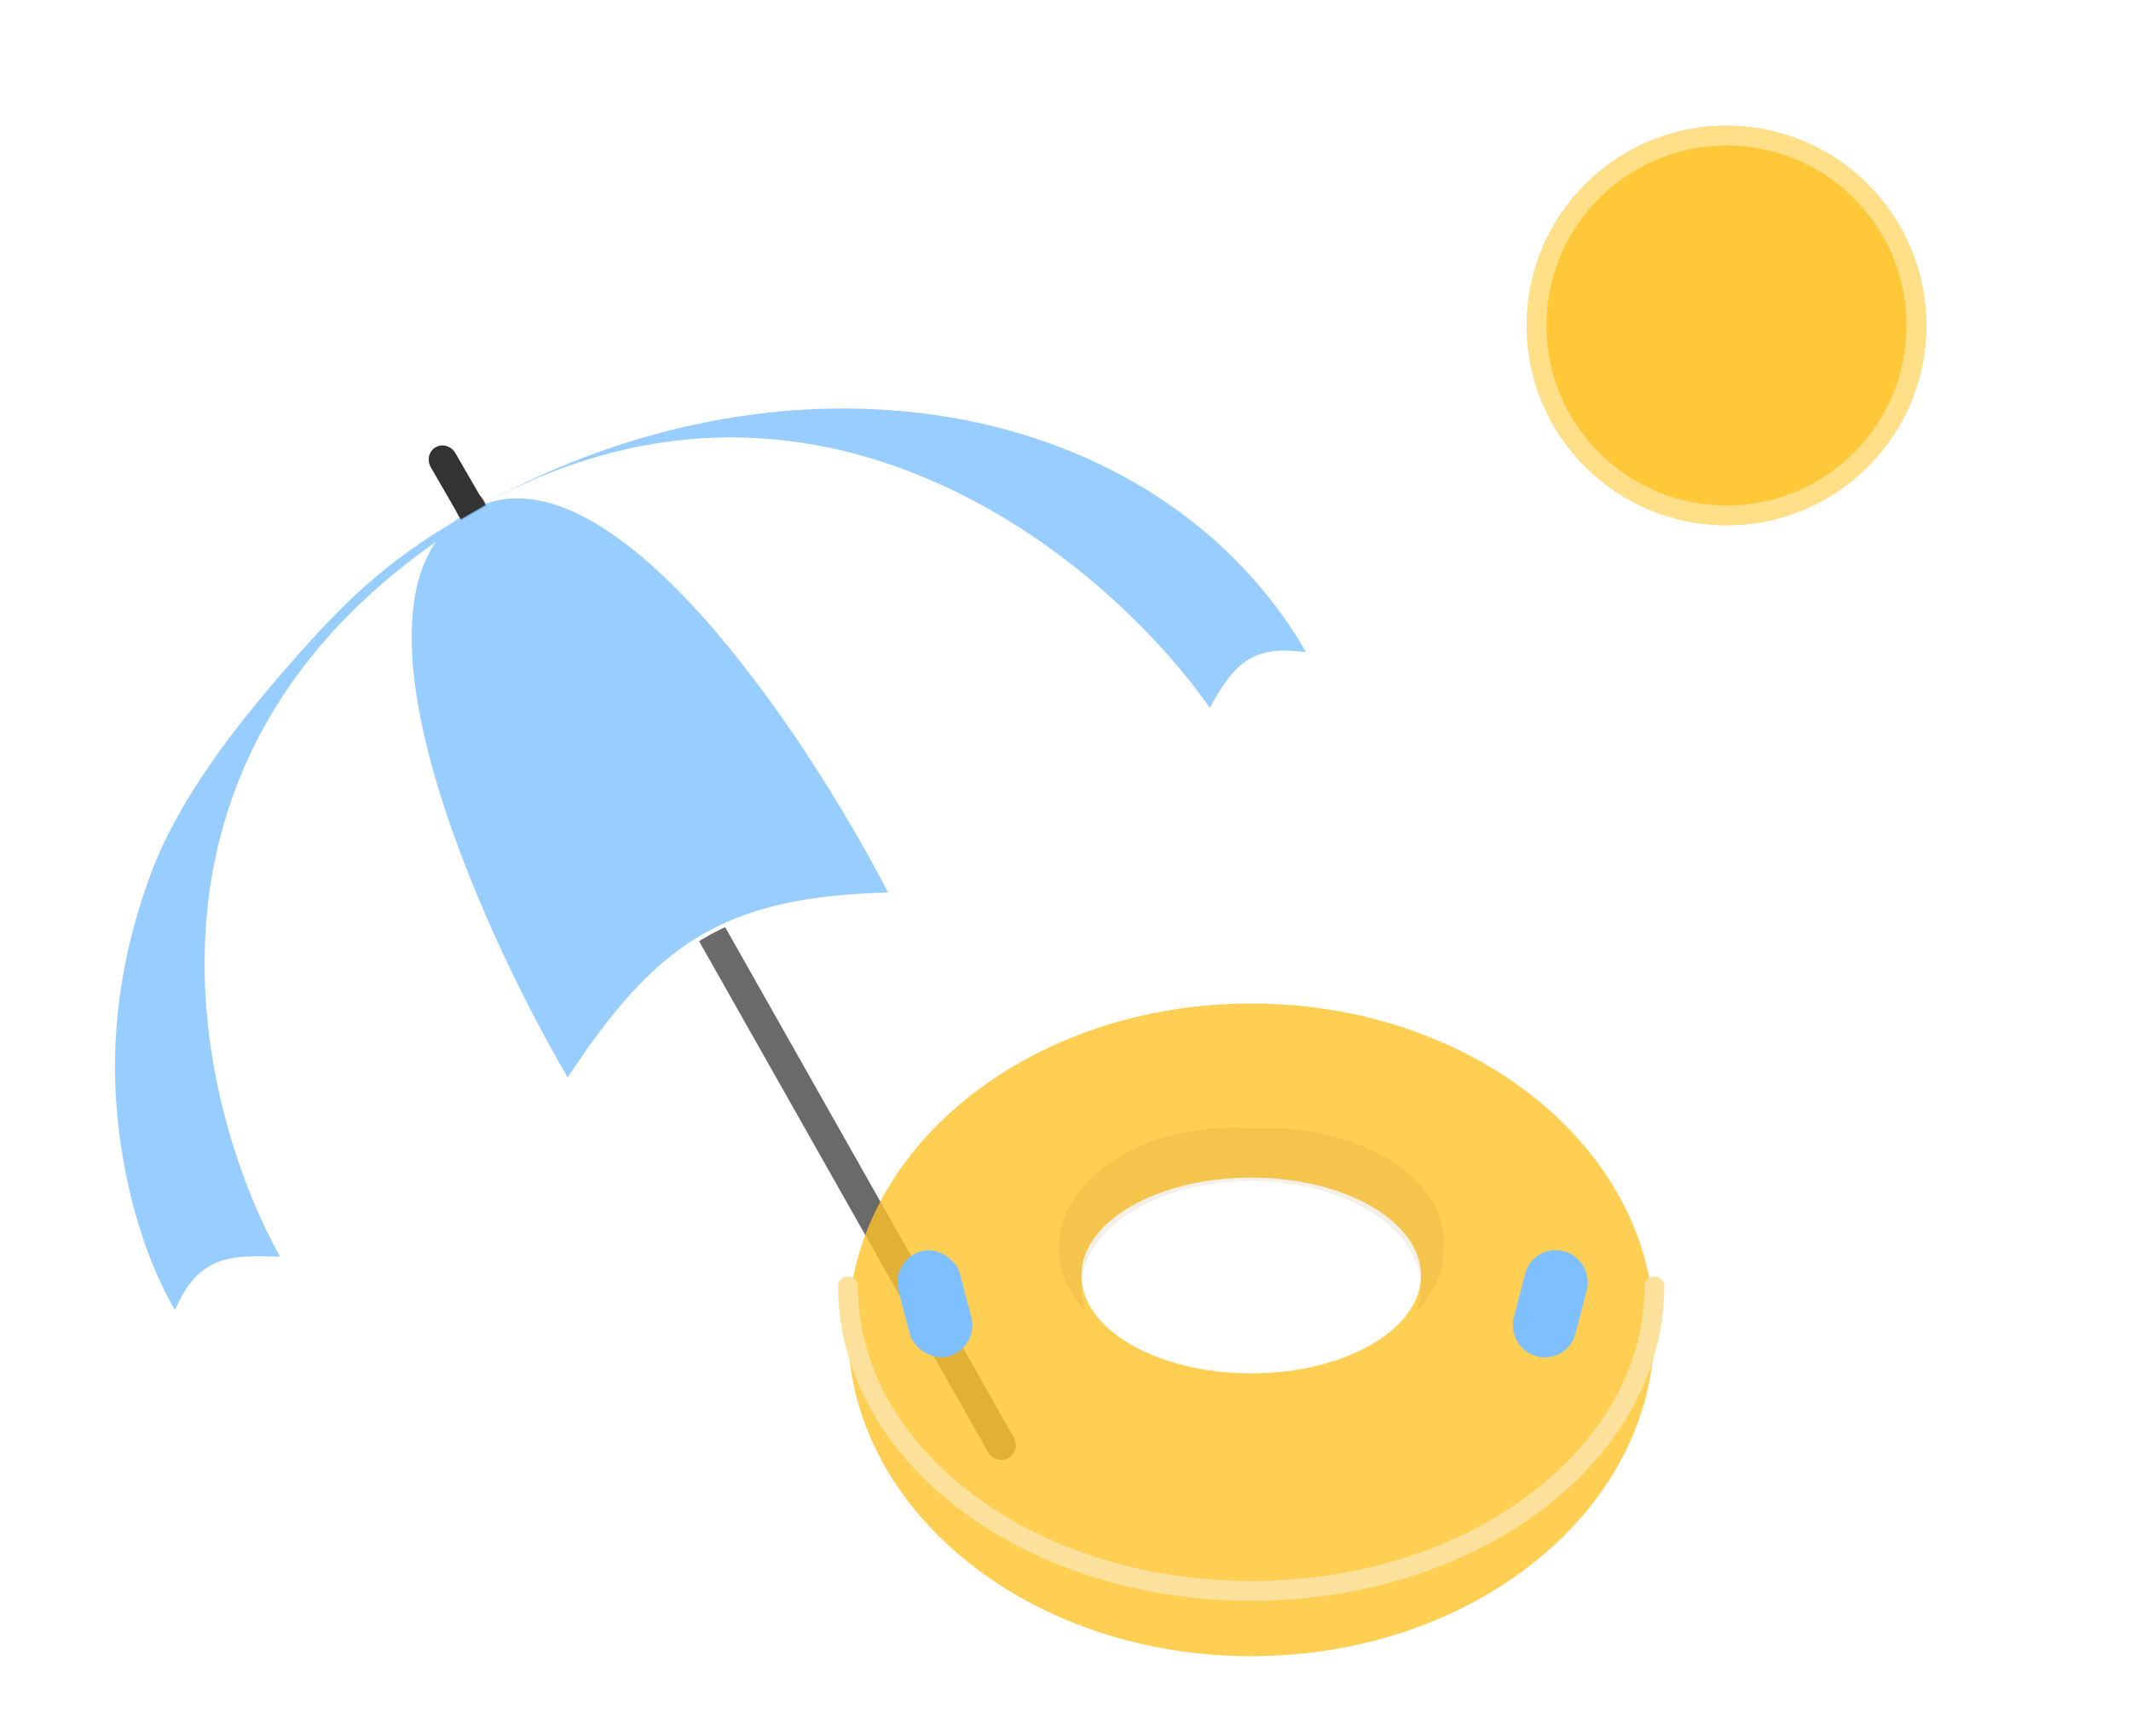<svg width="108" height="88" viewBox="0 0 108 88" fill="none" xmlns="http://www.w3.org/2000/svg">
<g clip-path="url(#clip0_7542_24272)">
<g clip-path="url(#clip1_7542_24272)">
<g filter="url(#filter0_f_7542_24272)">
<circle cx="87.5" cy="16.5" r="10.125" fill="#FFD65E" fill-opacity="0.8"/>
</g>
<g filter="url(#filter1_b_7542_24272)">
<circle cx="87.5" cy="16.5" r="10.125" fill="#FFC329" fill-opacity="0.8"/>
<circle cx="87.5" cy="16.5" r="9.625" stroke="white" stroke-opacity="0.4"/>
</g>
</g>
<g opacity="0.8" clip-path="url(#clip2_7542_24272)">
<g filter="url(#filter2_bd_7542_24272)">
<path d="M23.851 24.707L50.734 72.251" stroke="#454545" stroke-width="1.5" stroke-linecap="round"/>
<path d="M58.812 24.422C61.911 26.465 64.43 29.118 66.226 32.228C63.645 31.872 62.647 32.634 61.344 35.047C55.066 35.02 51.527 37.324 45.157 44.393C36.784 44.61 33.385 46.992 28.921 53.767C21.637 54.177 18.131 55.567 14.028 62.365C11.48 62.288 10.17 62.499 8.949 65.297C7.153 62.187 6.115 58.679 5.895 54.974C5.675 51.269 6.277 47.44 7.666 43.705C9.056 39.97 11.205 36.402 13.993 33.206C16.78 30.009 20.15 27.246 23.911 25.075C27.672 22.904 31.75 21.366 35.912 20.55C40.074 19.735 44.238 19.657 48.167 20.321C52.097 20.985 55.714 22.379 58.812 24.422Z" fill="white"/>
<path d="M58.78 24.253C61.879 26.297 64.398 28.949 66.194 32.06C63.613 31.703 62.614 32.466 61.312 34.879C56.065 27.38 41.232 14.887 23.879 24.906C23.739 24.995 23.6 25.084 23.463 25.173C23.595 25.079 23.734 24.99 23.879 24.906C27.64 22.735 31.718 21.198 35.88 20.382C40.041 19.566 44.206 19.488 48.135 20.153C52.065 20.817 55.682 22.21 58.78 24.253Z" fill="#7EC0FF"/>
<path d="M28.771 53.614C24.258 45.908 17.015 29.678 23.346 25.189C23.478 25.095 23.617 25.006 23.762 24.922C30.695 20.919 40.815 36.133 45.008 44.24C36.635 44.457 33.236 46.84 28.771 53.614Z" fill="#5EB0FF" fill-opacity="0.8"/>
<path d="M14.598 32.763C17.386 29.567 19.568 27.432 23.329 25.261C23.189 25.349 23.299 25.661 23.162 25.75C4.944 37.585 10.398 55.927 14.193 62.702C11.645 62.625 10.086 62.613 8.864 65.412C7.068 62.301 6.092 58.269 5.871 54.565C5.651 50.86 6.253 47.03 7.643 43.295C9.032 39.56 11.811 35.96 14.598 32.763Z" fill="#7EC0FF"/>
<path fill-rule="evenodd" clip-rule="evenodd" d="M22.078 21.671C22.421 21.472 22.87 21.606 23.08 21.969L24.6 24.601L23.355 25.32L21.835 22.688C21.625 22.325 21.734 21.869 22.078 21.671Z" fill="black"/>
</g>
</g>
<g clip-path="url(#clip3_7542_24272)">
<g filter="url(#filter3_b_7542_24272)">
<path fill-rule="evenodd" clip-rule="evenodd" d="M63.41 83.953C74.696 83.953 83.845 76.546 83.845 67.41C83.845 58.274 74.696 50.868 63.41 50.868C52.125 50.868 42.976 58.274 42.976 67.41C42.976 76.546 52.125 83.953 63.41 83.953ZM63.41 69.616C68.162 69.616 72.014 67.394 72.014 64.653C72.014 61.912 68.162 59.691 63.41 59.691C58.658 59.691 54.806 61.912 54.806 64.653C54.806 67.394 58.658 69.616 63.41 69.616Z" fill="#FFC329" fill-opacity="0.8"/>
<path fill-rule="evenodd" clip-rule="evenodd" d="M55.012 66.437C54.165 65.574 53.68 64.57 53.68 63.497C53.442 59.944 57.776 56.828 63.41 57.193C69.319 56.934 73.618 60.047 73.141 63.497C73.141 64.57 72.656 65.575 71.809 66.437C71.943 66.058 72.014 65.664 72.014 65.26C72.014 62.281 68.162 59.866 63.41 59.866C58.658 59.866 54.806 62.281 54.806 65.26C54.806 65.664 54.877 66.058 55.012 66.437Z" fill="#905E12" fill-opacity="0.1"/>
<path d="M83.845 65.205C83.845 73.732 74.696 80.644 63.41 80.644C52.125 80.644 42.976 73.732 42.976 65.205" stroke="#FCE19D" stroke-linecap="round"/>
<path d="M77.299 64.562C77.525 63.699 78.406 63.191 79.266 63.427C80.127 63.664 80.642 64.555 80.416 65.419L79.841 67.618C79.616 68.481 78.735 68.99 77.875 68.753C77.014 68.517 76.499 67.625 76.725 66.762L77.299 64.562Z" fill="#7EC0FF"/>
<rect width="3.232" height="5.505" rx="1.616" transform="matrix(0.964 -0.265 0.253 0.968 45.127 63.855)" fill="#7EC0FF"/>
</g>
</g>
</g>
<defs>
<filter id="filter0_f_7542_24272" x="72.375" y="1.375" width="30.25" height="30.25" filterUnits="userSpaceOnUse" color-interpolation-filters="sRGB">
<feFlood flood-opacity="0" result="BackgroundImageFix"/>
<feBlend mode="normal" in="SourceGraphic" in2="BackgroundImageFix" result="shape"/>
<feGaussianBlur stdDeviation="2.5" result="effect1_foregroundBlur_7542_24272"/>
</filter>
<filter id="filter1_b_7542_24272" x="57.375" y="-13.625" width="60.25" height="60.25" filterUnits="userSpaceOnUse" color-interpolation-filters="sRGB">
<feFlood flood-opacity="0" result="BackgroundImageFix"/>
<feGaussianBlur in="BackgroundImageFix" stdDeviation="10"/>
<feComposite in2="SourceAlpha" operator="in" result="effect1_backgroundBlur_7542_24272"/>
<feBlend mode="normal" in="SourceGraphic" in2="effect1_backgroundBlur_7542_24272" result="shape"/>
</filter>
<filter id="filter2_bd_7542_24272" x="-4.173" y="9.706" width="80.399" height="73.295" filterUnits="userSpaceOnUse" color-interpolation-filters="sRGB">
<feFlood flood-opacity="0" result="BackgroundImageFix"/>
<feGaussianBlur in="BackgroundImageFix" stdDeviation="5"/>
<feComposite in2="SourceAlpha" operator="in" result="effect1_backgroundBlur_7542_24272"/>
<feColorMatrix in="SourceAlpha" type="matrix" values="0 0 0 0 0 0 0 0 0 0 0 0 0 0 0 0 0 0 127 0" result="hardAlpha"/>
<feOffset dy="1"/>
<feGaussianBlur stdDeviation="1"/>
<feComposite in2="hardAlpha" operator="out"/>
<feColorMatrix type="matrix" values="0 0 0 0 0 0 0 0 0 0 0 0 0 0 0 0 0 0 0.1 0"/>
<feBlend mode="normal" in2="effect1_backgroundBlur_7542_24272" result="effect2_dropShadow_7542_24272"/>
<feBlend mode="normal" in="SourceGraphic" in2="effect2_dropShadow_7542_24272" result="shape"/>
</filter>
<filter id="filter3_b_7542_24272" x="38.476" y="46.868" width="49.869" height="41.084" filterUnits="userSpaceOnUse" color-interpolation-filters="sRGB">
<feFlood flood-opacity="0" result="BackgroundImageFix"/>
<feGaussianBlur in="BackgroundImageFix" stdDeviation="2"/>
<feComposite in2="SourceAlpha" operator="in" result="effect1_backgroundBlur_7542_24272"/>
<feBlend mode="normal" in="SourceGraphic" in2="effect1_backgroundBlur_7542_24272" result="shape"/>
</filter>
<clipPath id="clip0_7542_24272">
<rect width="108" height="88" fill="white"/>
</clipPath>
<clipPath id="clip1_7542_24272">
<rect width="27" height="27" fill="white" transform="translate(74 3)"/>
</clipPath>
<clipPath id="clip2_7542_24272">
<rect width="70" height="70" fill="white" transform="translate(2 9)"/>
</clipPath>
<clipPath id="clip3_7542_24272">
<rect width="44.761" height="44.761" fill="white" transform="translate(36 51.585) rotate(-15)"/>
</clipPath>
</defs>
</svg>
